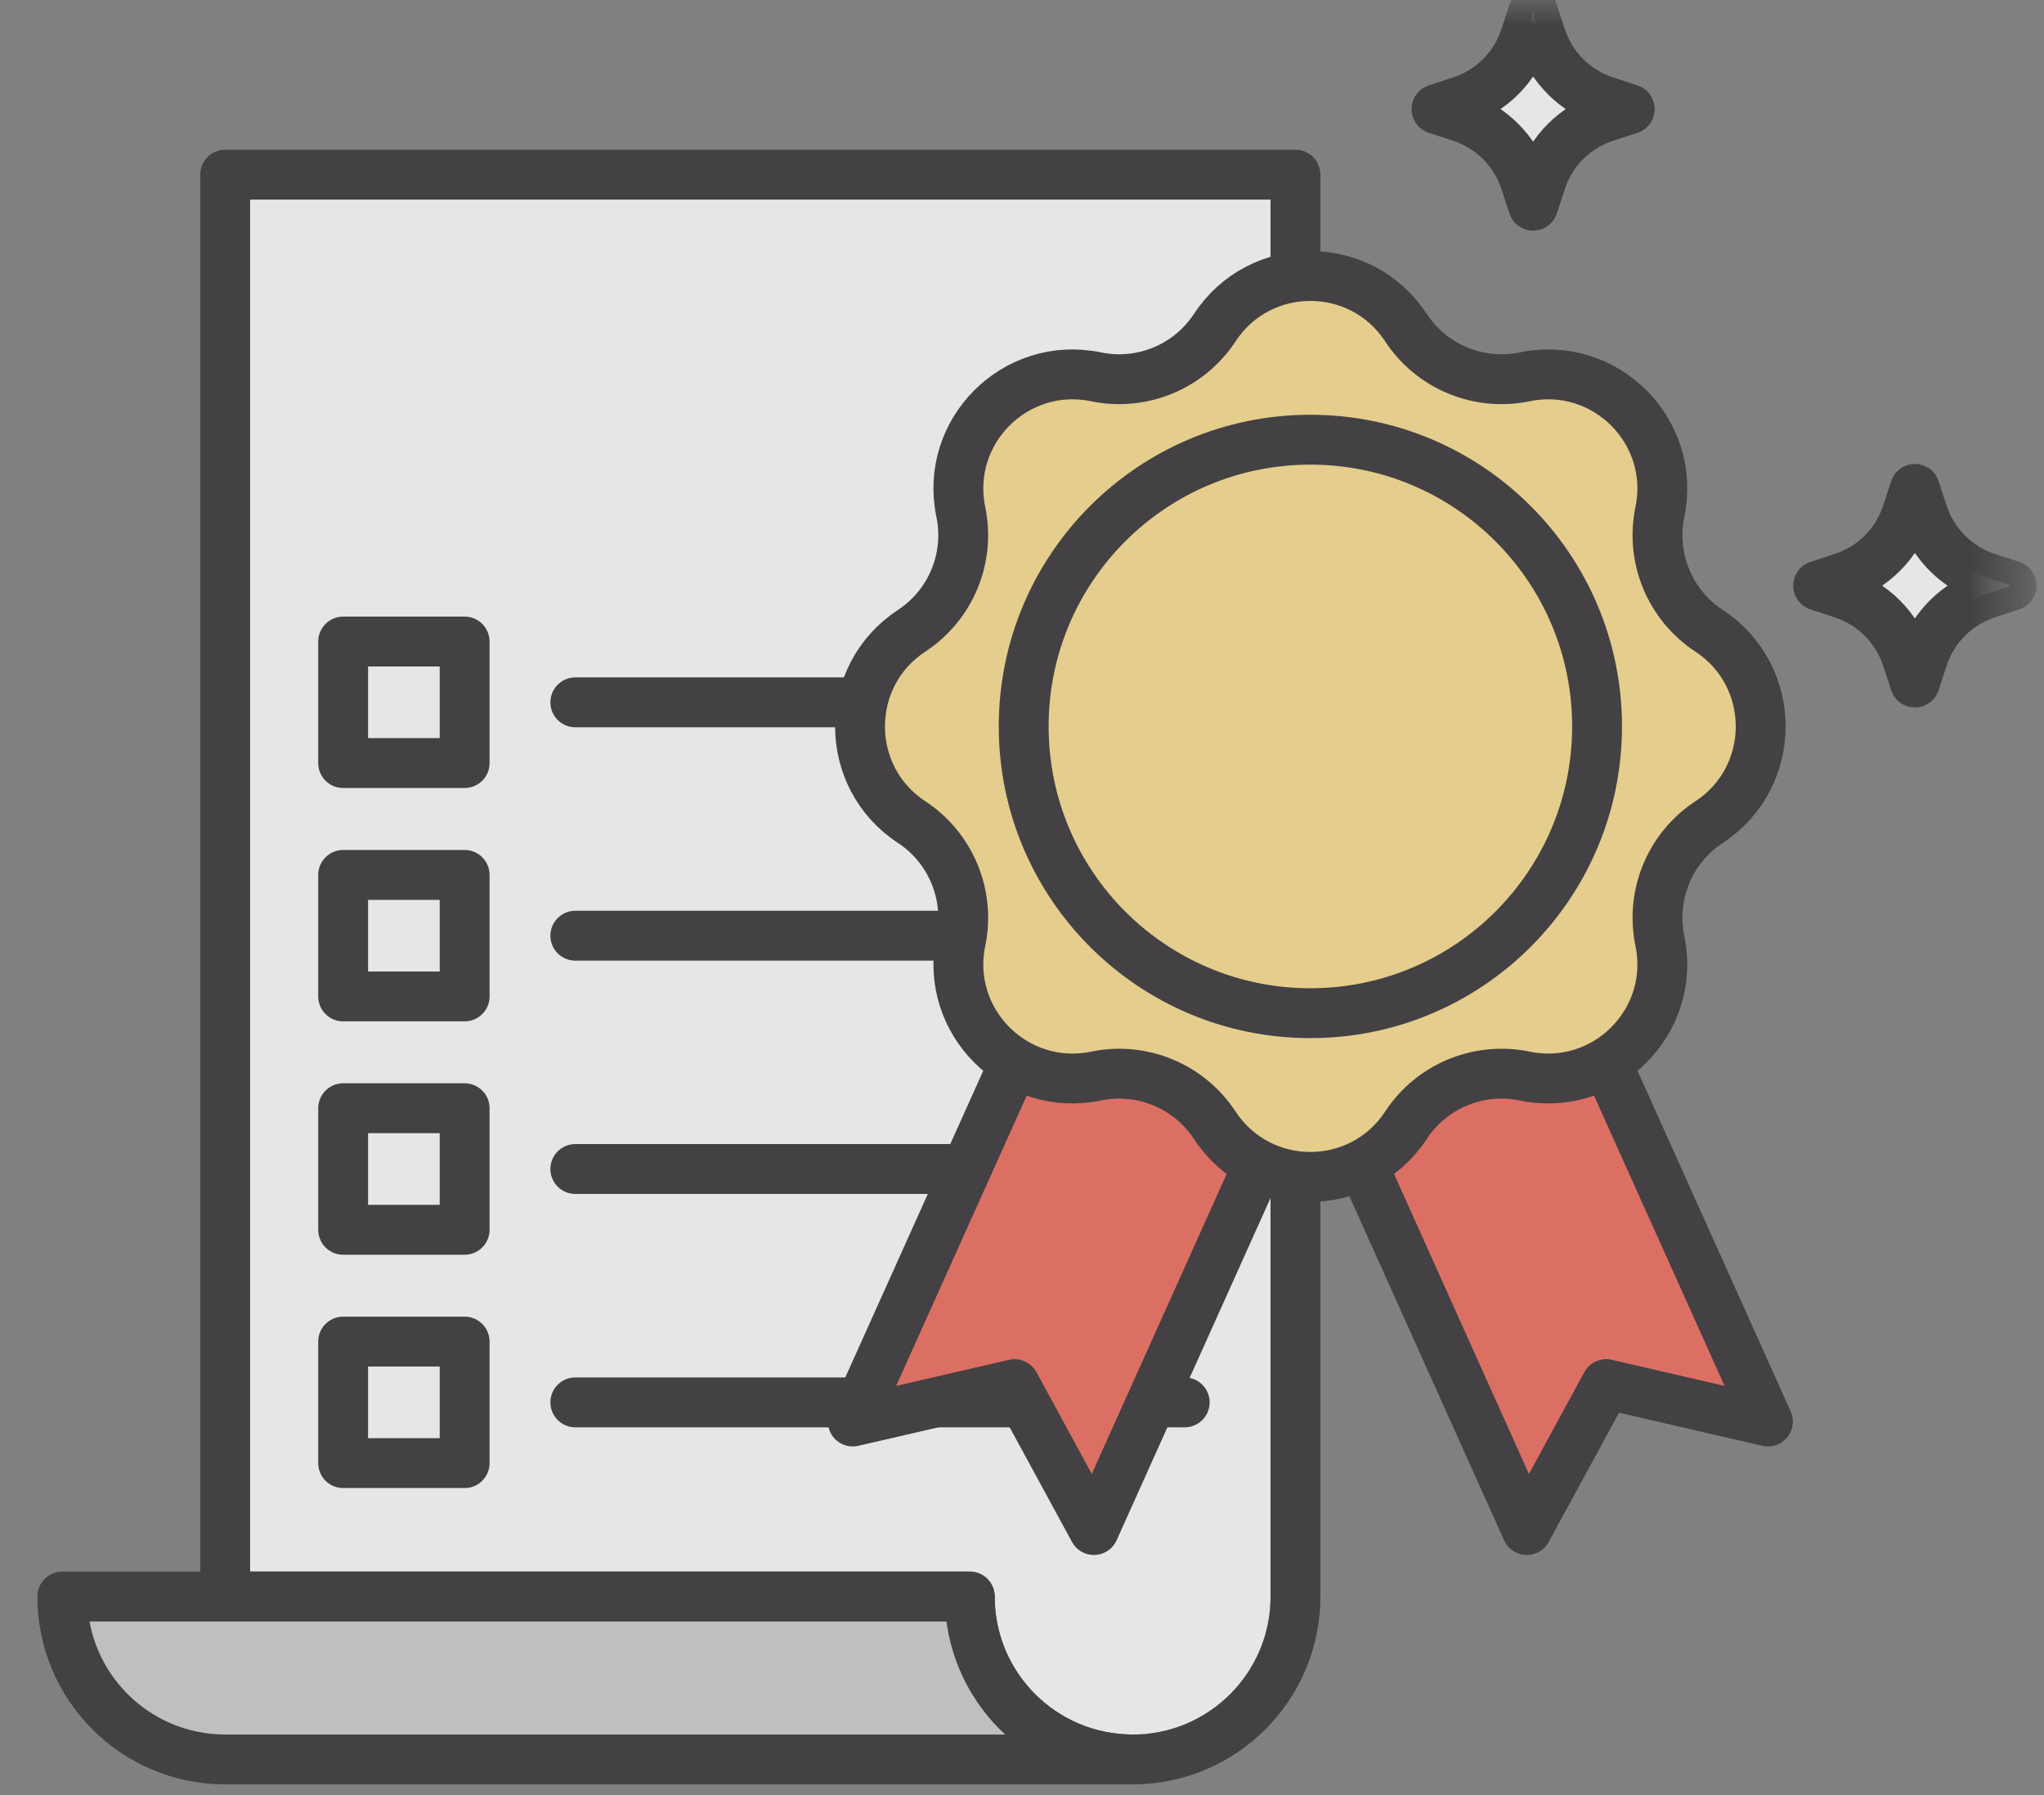 <svg xmlns="http://www.w3.org/2000/svg" xmlns:xlink="http://www.w3.org/1999/xlink" width="41" height="36" viewBox="0 0 41 36">
  <rect x="0" y="0" width="41" height="36" fill="#808080" stroke="none"/>
  <defs>
    <polygon id="site_icon4-a" points="0 35.535 39.6 35.535 39.6 0 0 0"/>
  </defs>
  <g fill="none" fill-rule="evenodd" opacity=".8" transform="translate(1)">
    <path fill="#FFF" d="M3.517,3.503 L3.517,32.018 L6.783,32.018 L18.452,32.018 C18.452,33.823 19.914,35.285 21.718,35.285 C23.522,35.285 24.985,33.823 24.985,32.018 L24.985,3.503 L3.517,3.503 Z"/>
    <path stroke="#333133" stroke-linecap="round" stroke-linejoin="round" d="M3.517,3.503 L3.517,32.018 L6.783,32.018 L18.452,32.018 C18.452,33.823 19.914,35.285 21.718,35.285 C23.522,35.285 24.985,33.823 24.985,32.018 L24.985,3.503 L3.517,3.503 Z"/>
    <path fill="#CECECE" d="M18.452,32.018 L6.783,32.018 L3.517,32.018 L0.25,32.018 C0.25,33.822 1.713,35.285 3.517,35.285 L21.718,35.285 C19.914,35.285 18.452,33.822 18.452,32.018"/>
    <path stroke="#333133" stroke-linecap="round" stroke-linejoin="round" d="M18.452,32.018 L6.783,32.018 L3.517,32.018 L0.25,32.018 C0.25,33.822 1.713,35.285 3.517,35.285 L21.718,35.285 C19.914,35.285 18.452,33.822 18.452,32.018 Z"/>
    <mask id="site_icon4-b" fill="#fff">
      <use xlink:href="#site_icon4-a"/>
    </mask>
    <polygon fill="#FFF" points="5.883 15.303 8.32 15.303 8.32 12.866 5.883 12.866" mask="url(#site_icon4-b)"/>
    <polygon stroke="#333133" stroke-linecap="round" stroke-linejoin="round" points="5.883 15.303 8.32 15.303 8.32 12.866 5.883 12.866" mask="url(#site_icon4-b)"/>
    <g mask="url(#site_icon4-b)">
      <g transform="translate(10.5 13.535)">
        <line x1=".04" x2="12.264" y1=".55" y2=".55" fill="#FFF"/>
        <line x1=".04" x2="12.264" y1=".55" y2=".55" stroke="#333133" stroke-linecap="round" stroke-linejoin="round"/>
      </g>
    </g>
    <polygon fill="#FFF" points="5.883 19.983 8.32 19.983 8.32 17.546 5.883 17.546" mask="url(#site_icon4-b)"/>
    <polygon stroke="#333133" stroke-linecap="round" stroke-linejoin="round" points="5.883 19.983 8.32 19.983 8.32 17.546 5.883 17.546" mask="url(#site_icon4-b)"/>
    <g mask="url(#site_icon4-b)">
      <g transform="translate(10.5 18.035)">
        <line x1=".04" x2="12.264" y1=".73" y2=".73" fill="#FFF"/>
        <line x1=".04" x2="12.264" y1=".73" y2=".73" stroke="#333133" stroke-linecap="round" stroke-linejoin="round"/>
      </g>
    </g>
    <polygon fill="#FFF" points="5.883 24.663 8.32 24.663 8.32 22.225 5.883 22.225" mask="url(#site_icon4-b)"/>
    <polygon stroke="#333133" stroke-linecap="round" stroke-linejoin="round" points="5.883 24.663 8.32 24.663 8.32 22.225 5.883 22.225" mask="url(#site_icon4-b)"/>
    <g mask="url(#site_icon4-b)">
      <g transform="translate(10.5 23.035)">
        <line x1=".04" x2="12.264" y1=".409" y2=".409" fill="#FFF"/>
        <line x1=".04" x2="12.264" y1=".409" y2=".409" stroke="#333133" stroke-linecap="round" stroke-linejoin="round"/>
      </g>
    </g>
    <polygon fill="#FFF" points="5.883 29.342 8.32 29.342 8.32 26.905 5.883 26.905" mask="url(#site_icon4-b)"/>
    <polygon stroke="#333133" stroke-linecap="round" stroke-linejoin="round" points="5.883 29.342 8.32 29.342 8.32 26.905 5.883 26.905" mask="url(#site_icon4-b)"/>
    <g mask="url(#site_icon4-b)">
      <g transform="translate(10.5 27.535)">
        <line x1=".04" x2="12.264" y1=".589" y2=".589" fill="#FFF"/>
        <line x1=".04" x2="12.264" y1=".589" y2=".589" stroke="#333133" stroke-linecap="round" stroke-linejoin="round"/>
      </g>
    </g>
    <polygon fill="#F36A5D" points="20.942 30.684 19.351 27.758 16.106 28.508 20.287 19.215 25.122 21.39" mask="url(#site_icon4-b)"/>
    <polygon stroke="#333133" stroke-linecap="round" stroke-linejoin="round" points="20.942 30.684 19.351 27.758 16.106 28.508 20.287 19.215 25.122 21.39" mask="url(#site_icon4-b)"/>
    <polygon fill="#F36A5D" points="29.626 30.684 31.218 27.758 34.462 28.508 30.282 19.215 25.446 21.39" mask="url(#site_icon4-b)"/>
    <polygon stroke="#333133" stroke-linecap="round" stroke-linejoin="round" points="29.626 30.684 31.218 27.758 34.462 28.508 30.282 19.215 25.446 21.39" mask="url(#site_icon4-b)"/>
    <path fill="#FDE090" d="M27.201,6.57 L27.201,6.57 C27.718,7.357 28.662,7.748 29.584,7.557 C31.2,7.222 32.631,8.652 32.295,10.268 C32.104,11.19 32.496,12.135 33.283,12.651 C34.662,13.557 34.662,15.58 33.283,16.486 C32.496,17.002 32.104,17.947 32.295,18.869 C32.631,20.485 31.2,21.915 29.584,21.58 C28.662,21.389 27.718,21.78 27.201,22.567 C26.295,23.947 24.273,23.947 23.367,22.567 C22.85,21.78 21.905,21.389 20.984,21.58 C19.368,21.915 17.937,20.485 18.273,18.869 C18.464,17.947 18.072,17.002 17.285,16.486 C15.906,15.58 15.906,13.557 17.285,12.651 C18.072,12.135 18.464,11.19 18.273,10.268 C17.937,8.652 19.368,7.222 20.984,7.557 C21.905,7.748 22.85,7.357 23.367,6.57 C24.273,5.19 26.295,5.19 27.201,6.57" mask="url(#site_icon4-b)"/>
    <path stroke="#333133" stroke-linecap="round" stroke-linejoin="round" d="M27.201,6.57 L27.201,6.57 C27.718,7.357 28.662,7.748 29.584,7.557 C31.2,7.222 32.631,8.652 32.295,10.268 C32.104,11.19 32.496,12.135 33.283,12.651 C34.662,13.557 34.662,15.58 33.283,16.486 C32.496,17.002 32.104,17.947 32.295,18.869 C32.631,20.485 31.2,21.915 29.584,21.58 C28.662,21.389 27.718,21.78 27.201,22.567 C26.295,23.947 24.273,23.947 23.367,22.567 C22.85,21.78 21.905,21.389 20.984,21.58 C19.368,21.915 17.937,20.485 18.273,18.869 C18.464,17.947 18.072,17.002 17.285,16.486 C15.906,15.58 15.906,13.557 17.285,12.651 C18.072,12.135 18.464,11.19 18.273,10.268 C17.937,8.652 19.368,7.222 20.984,7.557 C21.905,7.748 22.85,7.357 23.367,6.57 C24.273,5.19 26.295,5.19 27.201,6.57 Z" mask="url(#site_icon4-b)"/>
    <path fill="#FDE090" d="M31.035,14.568 C31.035,17.744 28.46,20.319 25.284,20.319 C22.108,20.319 19.534,17.744 19.534,14.568 C19.534,11.392 22.108,8.818 25.284,8.818 C28.46,8.818 31.035,11.392 31.035,14.568" mask="url(#site_icon4-b)"/>
    <path stroke="#333133" stroke-linecap="round" stroke-linejoin="round" d="M31.035,14.568 C31.035,17.744 28.46,20.319 25.284,20.319 C22.108,20.319 19.534,17.744 19.534,14.568 C19.534,11.392 22.108,8.818 25.284,8.818 C28.46,8.818 31.035,11.392 31.035,14.568 Z" mask="url(#site_icon4-b)"/>
    <path fill="#FFF" d="M37.41,9.805 L37.571,10.297 C37.771,10.906 38.249,11.384 38.858,11.584 L39.351,11.745 L38.858,11.907 C38.249,12.107 37.771,12.585 37.571,13.194 L37.41,13.687 L37.248,13.194 C37.048,12.585 36.571,12.107 35.962,11.907 L35.469,11.745 L35.962,11.584 C36.571,11.384 37.048,10.906 37.248,10.297 L37.41,9.805 Z" mask="url(#site_icon4-b)"/>
    <path stroke="#333133" stroke-linecap="round" stroke-linejoin="round" d="M37.41,9.805 L37.571,10.297 C37.771,10.906 38.249,11.384 38.858,11.584 L39.351,11.745 L38.858,11.907 C38.249,12.107 37.771,12.585 37.571,13.194 L37.41,13.687 L37.248,13.194 C37.048,12.585 36.571,12.107 35.962,11.907 L35.469,11.745 L35.962,11.584 C36.571,11.384 37.048,10.906 37.248,10.297 L37.41,9.805 Z" mask="url(#site_icon4-b)"/>
    <path fill="#FFF" d="M29.753,0.25 L29.914,0.742 C30.113,1.35 30.59,1.827 31.198,2.026 L31.69,2.188 L31.198,2.349 C30.59,2.549 30.113,3.025 29.914,3.633 L29.753,4.125 L29.591,3.633 C29.392,3.025 28.915,2.549 28.307,2.349 L27.815,2.188 L28.307,2.026 C28.915,1.827 29.392,1.35 29.591,0.742 L29.753,0.25 Z" mask="url(#site_icon4-b)"/>
    <path stroke="#333133" stroke-linecap="round" stroke-linejoin="round" d="M29.753,0.25 L29.914,0.742 C30.113,1.35 30.59,1.827 31.198,2.026 L31.69,2.188 L31.198,2.349 C30.59,2.549 30.113,3.025 29.914,3.633 L29.753,4.125 L29.591,3.633 C29.392,3.025 28.915,2.549 28.307,2.349 L27.815,2.188 L28.307,2.026 C28.915,1.827 29.392,1.35 29.591,0.742 L29.753,0.25 Z" mask="url(#site_icon4-b)"/>
  </g>
</svg>
